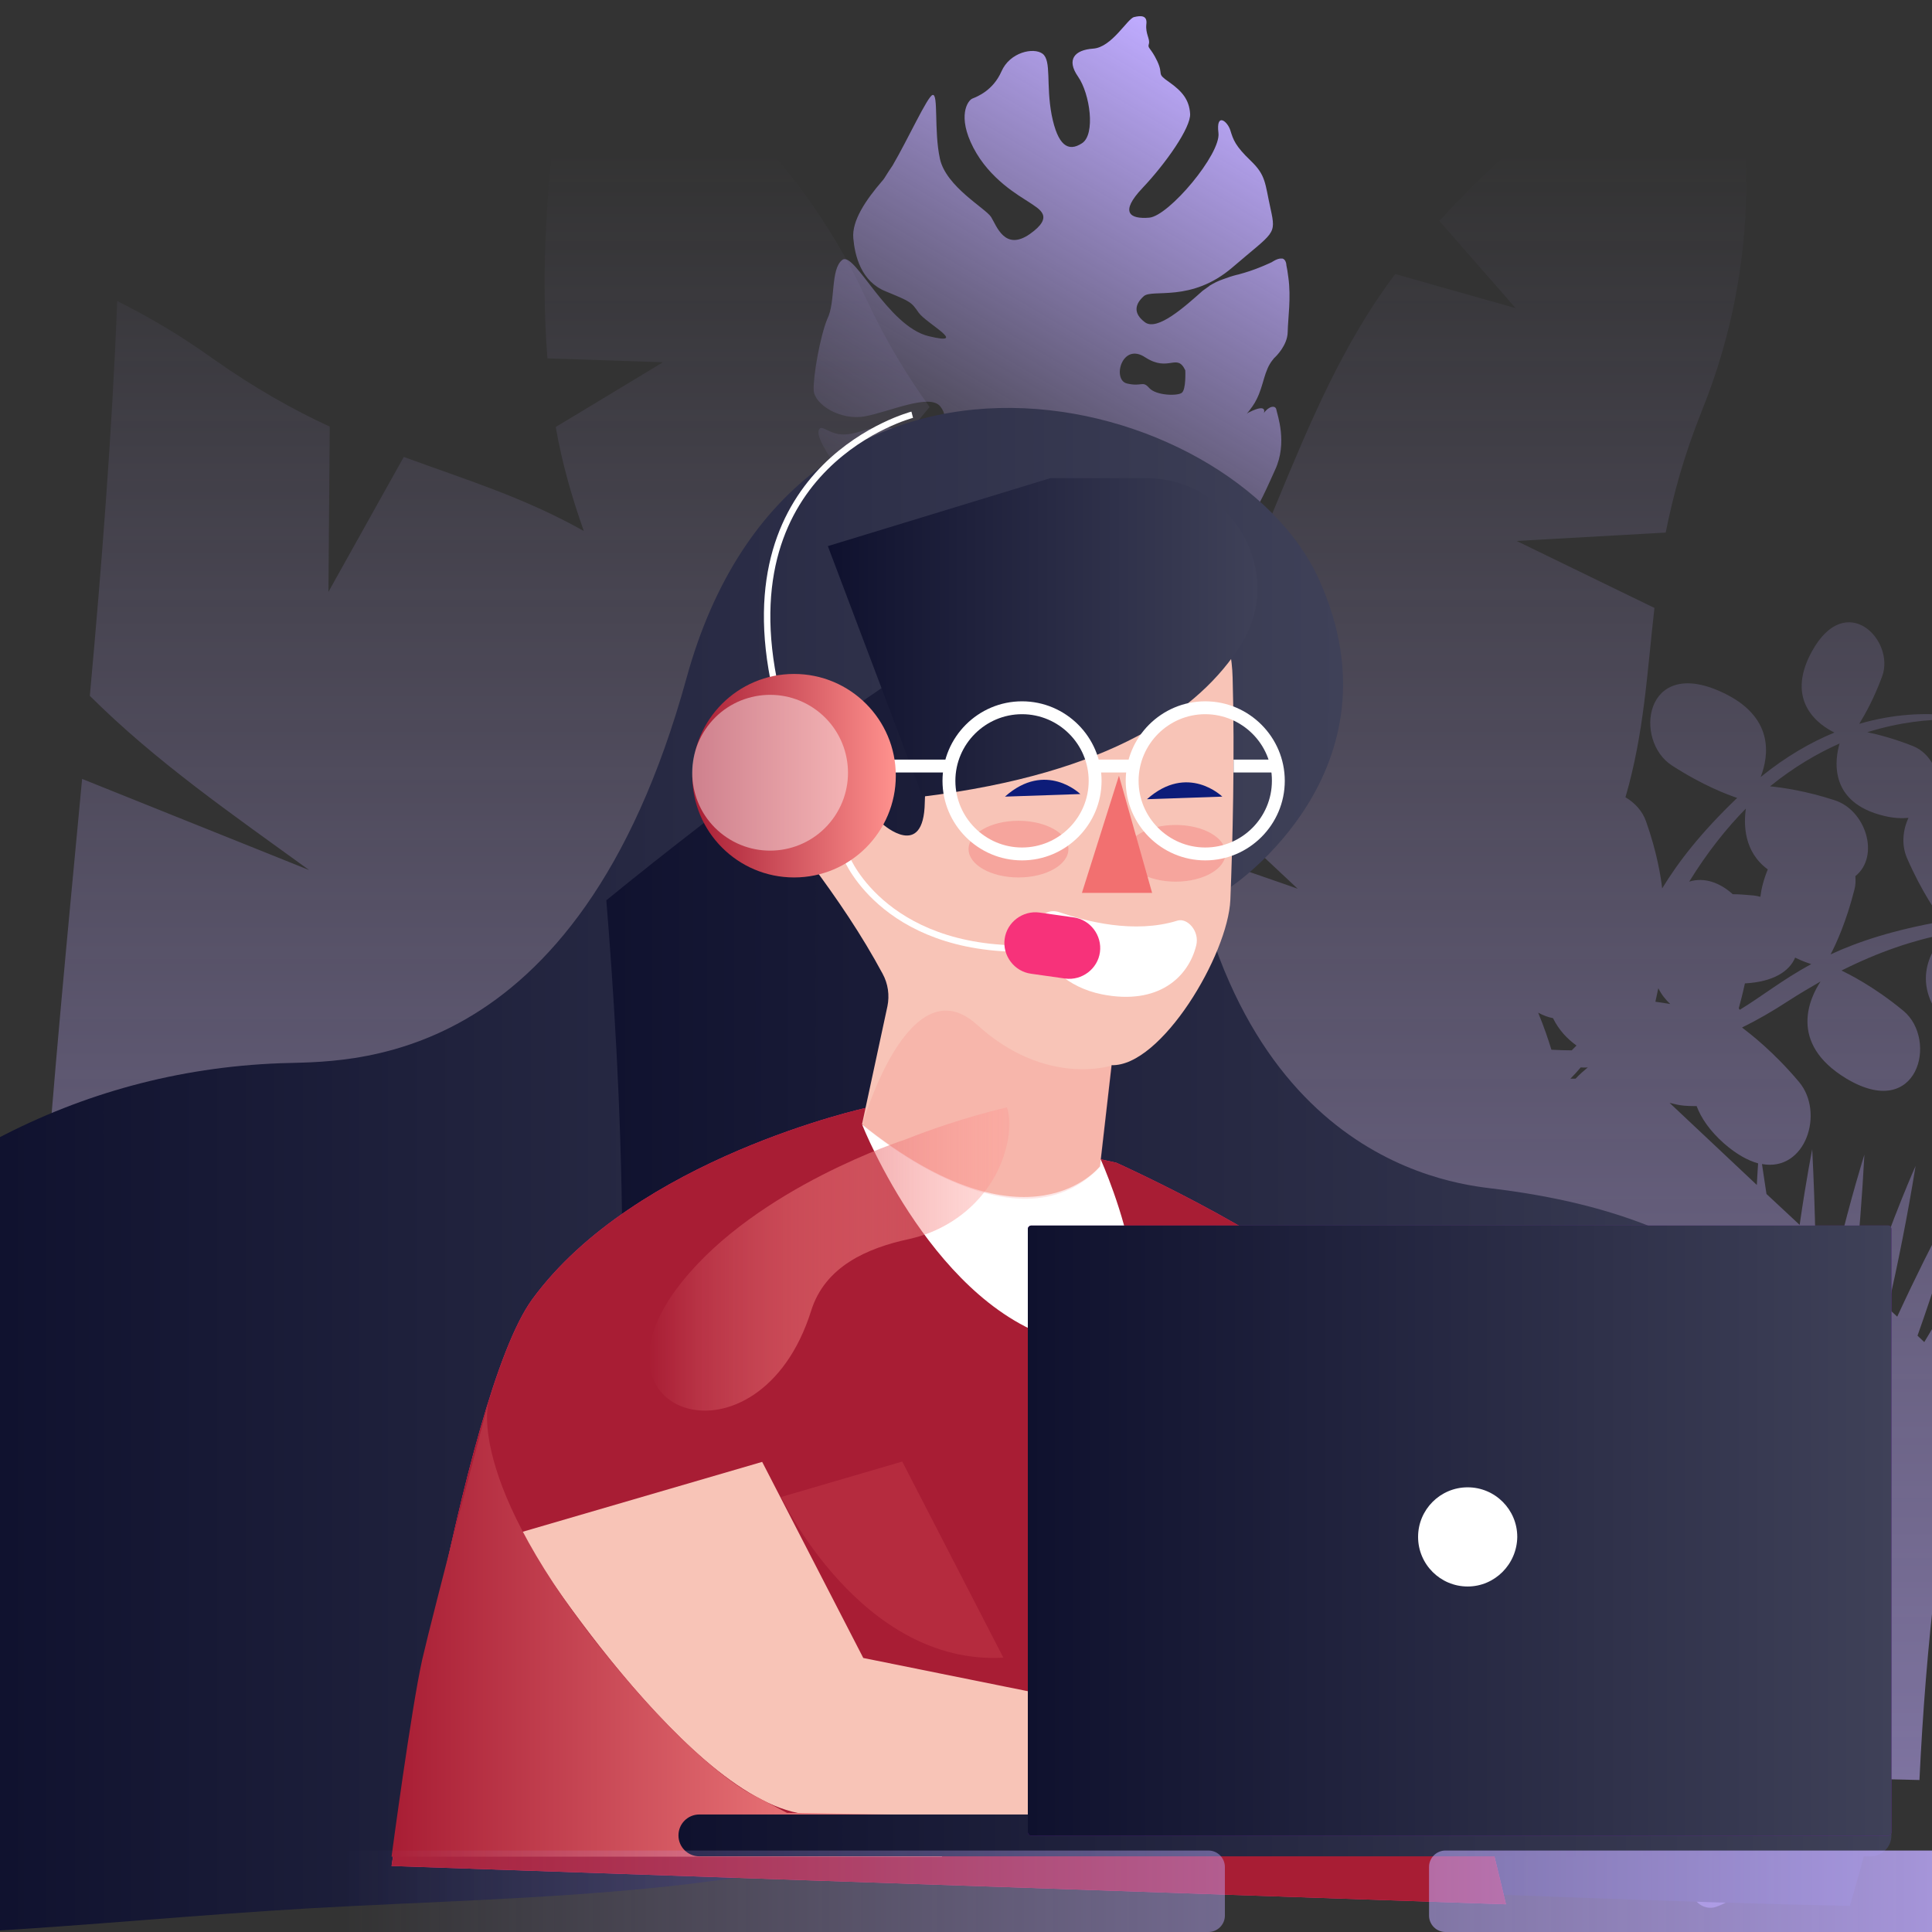 <?xml version="1.0" encoding="utf-8"?>
<!-- Generator: Adobe Illustrator 25.2.0, SVG Export Plug-In . SVG Version: 6.00 Build 0)  -->
<svg version="1.1" id="Layer_1" xmlns="http://www.w3.org/2000/svg" xmlns:xlink="http://www.w3.org/1999/xlink" x="0px" y="0px"
	 viewBox="0 0 600 600" style="enable-background:new 0 0 600 600;" xml:space="preserve">
<rect x="0" y="0" width="600" height="600" fill="#333333" stroke="none"/>
<style type="text/css">
	.st0{clip-path:url(#SVGID_2_);}
	.st1{clip-path:url(#SVGID_4_);}
	.st2{fill:url(#XMLID_4_);}
	.st3{fill:url(#XMLID_5_);}
	.st4{fill:url(#XMLID_6_);}
	.st5{fill:url(#XMLID_7_);}
	.st6{fill:url(#XMLID_8_);}
	.st7{fill:#F7327A;}
	.st8{fill:#A81D34;}
	.st9{fill:#FFFFFF;}
	.st10{fill:#F8C4B7;}
	.st11{fill:#FFAF9F;}
	.st12{opacity:0.37;fill:#F27070;enable-background:new    ;}
	.st13{fill:url(#XMLID_17_);}
	.st14{fill:#F27070;}
	.st15{fill:#0D1C79;}
	.st16{fill:#9ECAEF;}
	.st17{fill:none;stroke:#FFFFFF;stroke-width:2;stroke-miterlimit:10;}
	.st18{fill:url(#XMLID_20_);}
	.st19{opacity:0.44;fill:#FFFFFF;enable-background:new    ;}
	.st20{fill:url(#XMLID_21_);}
	.st21{fill:url(#XMLID_22_);}
	.st22{fill:#691F99;}
	.st23{fill:url(#XMLID_23_);}
	.st24{fill:url(#XMLID_24_);}
	.st25{opacity:0.17;fill:#F27070;enable-background:new    ;}
	.st26{fill:url(#XMLID_26_);}
</style>
<g>
	<defs>
		<rect id="SVGID_1_" width="600" height="600"/>
	</defs>
	<clipPath id="SVGID_2_">
		<use xlink:href="#SVGID_1_"  style="overflow:visible;"/>
	</clipPath>
	<g class="st0">
		<g>
			<defs>
				<rect id="SVGID_3_" width="1600" height="600"/>
			</defs>
			<clipPath id="SVGID_4_">
				<use xlink:href="#SVGID_3_"  style="overflow:visible;"/>
			</clipPath>
			<g class="st1">
				
					<linearGradient id="XMLID_4_" gradientUnits="userSpaceOnUse" x1="343.5" y1="16970.932" x2="343.5" y2="15833.087" gradientTransform="matrix(1 0 0 1 0 -15976)">
					<stop  offset="0" style="stop-color:#BFABFF"/>
					<stop  offset="0.833" style="stop-color:#BFABFF;stop-opacity:0"/>
				</linearGradient>
				<path id="XMLID_169_" class="st2" d="M601.2,490.6c2.8-22.4,3.7-45.1,5.3-67.6c-0.3,0.4-0.7,0.9-1,1.3l-1.6-1.5
					c1-2.1,2.1-4.3,3.1-6.5c0.5-5.8,1-11.6,1.6-17.4c-3.4,5.3-7.1,11.3-11,17.9l-2.1-2c5.2-14.6,10.2-30.5,14.9-47.6
					c0,0-9.5,16.3-21.2,41.7l-2.9-2.7c3.1-13.8,6.1-28.5,8.6-44.1c0,0-6.7,14.9-14.7,38.4l-4.2-4c1.3-12,2.3-24.6,3-37.9
					c0,0-4,12.5-8.8,32.4l-6.4-6c-0.2-9.1-0.5-18.4-1-28.1c0,0.1-1.8,8.9-3.9,23.5l-10.3-9.6c-0.5-3.1-0.9-6.1-1.4-9.3
					c13.6,2.5,19.5-16,11.5-25.5c-7.9-9.4-15.1-14.9-17.7-16.9c4.7-2.3,9.4-5,14.3-8.2c3.4-2.2,6.8-4.2,10.1-6.1
					c-3.3,5-10.2,19.1,7.9,30.1c22.4,13.5,28.7-12,17.8-21c-9.2-7.6-17-11.4-19.2-12.5c11.6-5.8,22.3-9.4,32.2-11.3
					c-4.6,5-11.9,16.6,2.4,30c19,17.9,30.6-5.6,21.8-16.8c-5.8-7.3-11.1-12.2-14.2-14.7c9.4-0.9,17.8-0.4,25.3,0.9
					c-3.6,2.9-13.4,13-0.9,26.4c15,16.1,26-3,19.2-12.9c-3.5-5.1-6.9-9-9.4-11.5c20.4,6,31.6,17.4,31.6,17.4s-10.1-14-32.1-21
					c3.1-1.4,8.2-4,14.1-8.3c9.7-7,5.8-28.7-13.7-18.6c-15.9,8.2-10.7,20.5-8.3,24.9c-7.7-1.6-16.6-2.3-26.7-1.4
					c5.8-4,14.2-13.2,4.5-28.9c-5.2-8.5-11-10.8-15.8-9.8c0.8-5.4-2.3-11.9-7.8-14.1c-5.8-2.3-10.8-3.6-14.2-4.3
					c20.3-6.4,35.9-3.1,35.9-3.1s-16.2-6-38.4,0.5c1.8-2.9,4.6-7.9,7.1-14.7c4.2-11.2-11.2-27.1-21.8-7.8c-8.6,15.7,2.5,23,7,25.2
					c-7.3,3-15,7.4-22.9,13.8c2.5-6.5,4.5-18.9-12.4-26.5c-23.8-10.8-27.1,15.2-15.2,22.9c9.7,6.3,17.6,9.2,20.3,10.1
					c-11.3,10.8-18.3,19.9-23.3,28.1c-0.4-3.6-1.6-11.2-5-20.8c-1.1-3.2-3.5-5.8-6.4-7.5c5.8-19.9,6.7-38.6,9-58.8L471,168l46.3-2.6
					c2.3-11.6,5.7-24,11.1-37.5c20.1-49.6,14-93.4,8.9-114.6l0,0v-0.1c-0.5-1.9-0.9-3.7-1.4-5.2V7.9l0,0c-1.5-5.2-2.6-8-2.6-8
					s-49,27.7-86.3,68.7l23.7,27.1l-37.4-10.6c-32.2,42.7-41.2,98.1-75.3,148.7l45,42.2c0,0-22-7.8-40.8-13.8
					c-0.6-3.5-1.3-7.1-1.9-11c-8.3-56-32.4-77.5-56.8-106.2L259,162l29.7-35.6c-6.9-9.6-13.6-20.5-19.8-33.8
					c-22.4-48.5-58.6-74.1-77.6-84.8l0,0l-0.1-0.1c-1.7-1-3.3-1.8-4.7-2.6l0,0l0,0c-4.8-2.5-7.6-3.6-7.6-3.6S165.7,56,170,111.3
					l35.9,1.2l-33.3,20.1c1.9,11.1,5,21.8,8.7,32.3c-18.7-10.5-36.6-15.9-55.9-23L102,183.8l0.4-51.3C91,127.2,79,120.5,66,111.3
					c-10-7.2-20-13-29.6-17.8c-1.6,41-4.8,81.8-8.5,122.6C48.5,236.6,72,252.8,96,270.2l-70.5-28.3c-4.4,46.9-9,93.8-12.3,140.8
					C9.6,434.8,9.9,487,7.1,539.1l544.6,12.7c-1.8,16.9-12.2,27.1-27.7,31.3c-0.9,0.3-1.4,1.3-0.8,2.1l3.2,4.7
					c1.4,2.1,4.1,3.1,6.5,2.3c8.1-2.7,24.3-15.6,25.1-40.3l38.1,0.9C597.1,532,598.7,511.3,601.2,490.6z M194.5,309.3l-12.7-5
					l22.7-19.9C204.5,284.4,199.8,295.8,194.5,309.3z M477.7,314.5c1.5,0.8,3,1.4,4.6,1.7c1.8,3.7,4.5,6.5,7.3,8.5
					c-0.5,0.5-1,1-1.5,1.5c-2.1,0-4.2-0.1-6.3-0.2C480.8,322.7,479.5,318.9,477.7,314.5z M489.3,335h-1.6c1.1-1.1,2.2-2.3,3.2-3.5
					c0.7,0,1.4,0.1,2.2,0C491.9,332.5,490.6,333.6,489.3,335z M540.3,313.6c-0.1-0.1-0.1-0.2-0.2-0.3c0,0-0.1-0.1-0.1-0.2
					c0.5-1.8,1.2-4.5,1.9-7.7c9-0.5,13.8-3.8,15.6-8c2.4,1.2,4.4,1.8,5,2C553.5,304.3,547.2,309.4,540.3,313.6z M571.3,230.9
					c-1.3,4.4-3.9,18.3,13.9,22.5c2.9,0.7,5.4,0.8,7.5,0.6c-1.8,3.8-2.2,8.4-0.5,12.4c4.6,10.6,9.5,17.5,11.2,19.7
					c-15.3,2.7-26.3,6.3-34.9,10.3c1.7-3.2,4.9-10.2,7.4-20.1c0.4-1.4,0.4-2.8,0.3-4.2c7.7-6.2,3.3-20.5-6.5-23.6
					c-8.9-2.9-16.1-3.9-20-4.3C557,238.3,564.3,234,571.3,230.9z M542.2,251.1c-0.7,4.8-0.7,13.4,6.8,18.9c-1.3,3.2-2,6-2.3,8.5
					c-0.7-0.2-1.4-0.3-2.1-0.4c-2.3-0.2-4.5-0.4-6.5-0.4c-3.8-3.5-8.8-5.4-13.5-3.9C530.2,264.7,536.2,257.2,542.2,251.1z
					 M515,306.9c1,2,2.3,3.6,3.7,4.9c-1.7-0.3-3.2-0.5-4.6-0.7C514.4,309.7,514.7,308.4,515,306.9z M545.6,368l-27.1-25.5
					c1,0.2,1.9,0.5,3.1,0.7c1.9,0.3,3.7,0.3,5.3,0.3c1.4,3.7,4,7.6,8.5,11.6c3.9,3.4,7.4,5.3,10.6,6.2
					C545.9,363.1,545.7,365.3,545.6,368z"/>
				
					<linearGradient id="XMLID_5_" gradientUnits="userSpaceOnUse" x1="1814.713" y1="17017.231" x2="1814.713" y2="15879.387" gradientTransform="matrix(-1 0 0 1 3118.562 -15976)">
					<stop  offset="0" style="stop-color:#BFABFF;stop-opacity:0.5"/>
					<stop  offset="0.833" style="stop-color:#BFABFF;stop-opacity:0"/>
				</linearGradient>
				<path id="XMLID_1_" class="st3" d="M1051.2,599.2l38.1-0.9c0.8,24.7,17,37.5,25.1,40.3c2.4,0.8,5.1-0.1,6.5-2.3l3.2-4.7
					c0.5-0.8,0.1-1.9-0.8-2.1c-15.5-4.2-25.9-14.5-27.7-31.3l544.6-12.7c-2.7-52.1-2.5-104.3-6.1-156.4c-3.3-47-7.9-93.9-12.3-140.8
					l-70.5,28.3c24.1-17.4,47.6-33.6,68.1-54.1c-3.7-40.8-6.8-81.7-8.5-122.6c-9.6,4.8-19.6,10.6-29.8,17.9
					c-13,9.3-25,15.9-36.4,21.2l0.4,51.3l-23.4-41.9c-19.2,7.1-37.2,12.5-55.9,23c3.7-10.6,6.8-21.3,8.7-32.3l-33.3-20.1l35.9-1.2
					c4.4-55.3-8.9-109.8-8.9-109.8s-2.8,1.1-7.6,3.6l0,0l0,0c-1.4,0.7-3,1.6-4.7,2.6l-0.1,0.1l0,0c-19,10.7-55.1,36.3-77.6,84.8
					c-6.1,13.2-12.8,24.1-19.8,33.8l29.7,35.6l-44.4-17c-24.4,28.7-48.5,50.2-56.8,106.2c-0.6,3.9-1.2,7.5-1.9,11
					c-18.8,5.9-40.8,13.8-40.8,13.8l45.1-42.2c-34.1-50.5-43.1-106-75.3-148.7l-37.4,10.6l23.7-27.1c-37.4-41-86.2-68.6-86.2-68.6
					s-1.1,2.8-2.6,8l0,0v0.1c-0.4,1.5-0.9,3.3-1.4,5.2v0.1l0,0c-5.2,21.1-11.2,65,8.9,114.6c5.5,13.5,8.9,25.9,11.1,37.5l46.3,2.6
					l-42.8,20.8c2.3,20.2,3.2,38.9,9,58.8c-2.9,1.7-5.3,4.3-6.4,7.5c-3.4,9.6-4.6,17.2-5,20.8c-4.9-8.1-12-17.3-23.3-28.1
					c2.6-0.9,10.6-3.8,20.3-10.1c11.9-7.7,8.6-33.7-15.2-22.9c-16.9,7.7-14.9,20-12.4,26.5c-7.9-6.4-15.6-10.8-22.9-13.8
					c4.5-2.2,15.6-9.6,7-25.2c-10.6-19.2-26-3.4-21.8,7.8c2.5,6.8,5.3,11.8,7.1,14.7c-22.2-6.5-38.4-0.5-38.4-0.5s15.6-3.3,35.9,3.1
					c-3.4,0.7-8.4,2-14.2,4.3c-5.5,2.2-8.6,8.7-7.8,14.1c-4.8-1-10.5,1.3-15.8,9.8c-9.7,15.8-1.2,24.9,4.5,28.9
					c-10.1-0.9-19-0.2-26.7,1.4c2.5-4.3,7.6-16.7-8.3-24.9c-19.5-10.1-23.4,11.6-13.7,18.6c5.9,4.2,11,6.8,14.1,8.3
					c-22,6.9-32.1,21-32.1,21s11.2-11.4,31.6-17.4c-2.5,2.5-5.9,6.3-9.4,11.5c-6.8,9.9,4.3,29,19.2,12.9
					c12.5-13.4,2.6-23.5-0.9-26.4c7.5-1.4,16-1.9,25.3-0.9c-3,2.5-8.4,7.4-14.2,14.7c-8.8,11.2,2.8,34.7,21.8,16.8
					c14.3-13.4,6.9-25,2.4-30c9.9,2,20.7,5.6,32.2,11.3c-2.2,1-10,4.8-19.2,12.5c-11,9-4.6,34.5,17.8,21
					c18.1-10.9,11.2-25.1,7.9-30.1c3.3,1.9,6.7,3.9,10.1,6.1c4.9,3.1,9.6,5.9,14.3,8.2c-2.7,1.9-9.8,7.4-17.7,16.9
					c-8,9.5-2,27.9,11.5,25.5c-0.5,3.1-1,6.2-1.4,9.3l-10.3,9.6c-2.1-14.6-3.9-23.4-3.9-23.5c-0.6,9.7-0.9,19-1,28.1l-6.4,6
					c-4.8-20-8.8-32.4-8.8-32.4c0.6,13.3,1.7,25.9,3,37.9l-4.2,4c-8-23.4-14.7-38.4-14.7-38.4c2.5,15.7,5.4,30.4,8.6,44.1l-2.9,2.7
					c-11.6-25.4-21.2-41.7-21.2-41.7c4.6,17.1,9.7,33,14.9,47.6l-2.1,2c-3.9-6.6-7.6-12.6-11-17.9c0.6,5.8,1.1,11.6,1.6,17.4
					c1,2.2,2.1,4.4,3.1,6.5l-1.6,1.5c-0.3-0.4-0.7-0.9-1-1.3c1.6,22.6,2.5,45.2,5.3,67.6C1048.6,557.6,1050.2,578.3,1051.2,599.2z
					 M1442.8,330.7l22.7,19.9l-12.7,5C1447.5,342.1,1442.8,330.7,1442.8,330.7z M1165.5,372.3c-2.1,0.1-4.2,0.2-6.3,0.2
					c-0.5-0.5-1-1-1.5-1.5c2.9-2,5.5-4.8,7.3-8.5c1.5-0.4,3-0.9,4.6-1.7C1167.8,365.2,1166.5,369,1165.5,372.3z M1154.2,377.8
					c0.7,0,1.5,0,2.2,0c1.1,1.2,2.1,2.4,3.2,3.5h-1.6C1156.7,379.9,1155.4,378.8,1154.2,377.8z M1084.9,345.7c0.6-0.2,2.6-0.8,5-2
					c1.8,4.2,6.5,7.5,15.6,8c0.7,3.2,1.3,5.9,1.9,7.7c0,0.1-0.1,0.1-0.1,0.2c-0.1,0.1-0.1,0.2-0.2,0.3
					C1100.1,355.7,1093.8,350.6,1084.9,345.7z M1097.6,290.5c-3.9,0.4-11.1,1.4-20,4.3c-9.7,3.1-14.2,17.3-6.5,23.6
					c-0.1,1.4,0,2.8,0.3,4.2c2.5,9.9,5.8,16.9,7.4,20.1c-8.6-4-19.6-7.7-34.9-10.3c1.7-2.2,6.6-9.1,11.2-19.7
					c1.7-4,1.3-8.6-0.5-12.4c2.1,0.2,4.6,0.1,7.5-0.6c17.9-4.2,15.3-18,13.9-22.5C1083,280.3,1090.3,284.6,1097.6,290.5z
					 M1122.6,320c-4.7-1.4-9.7,0.4-13.5,3.9c-2,0.1-4.2,0.2-6.5,0.4c-0.7,0.1-1.4,0.2-2.1,0.4c-0.3-2.5-1-5.3-2.3-8.5
					c7.5-5.5,7.5-14.1,6.8-18.9C1111.1,303.5,1117.1,311,1122.6,320z M1133.2,357.4c-1.4,0.2-2.9,0.4-4.6,0.7
					c1.4-1.3,2.7-2.9,3.7-4.9C1132.6,354.7,1132.9,356,1133.2,357.4z M1101.3,407.6c3.2-0.8,6.7-2.7,10.6-6.2
					c4.6-4,7.2-7.9,8.5-11.6c1.6,0,3.4-0.1,5.3-0.3c1.2-0.2,2-0.5,3.1-0.7l-27.1,25.5C1101.6,411.6,1101.4,409.4,1101.3,407.6z"/>
				
					<linearGradient id="XMLID_6_" gradientUnits="userSpaceOnUse" x1="126.688" y1="714" x2="126.688" y2="500.864" gradientTransform="matrix(0.861 0.508 0.508 -0.861 -89.555 571.584)">
					<stop  offset="0" style="stop-color:#BFABFF"/>
					<stop  offset="0.833" style="stop-color:#BFABFF;stop-opacity:0"/>
				</linearGradient>
				<path id="XMLID_87_" class="st4" d="M252.7,121.2c0.2,4.4,8.3,9.5,15.9,8.1c7.6-1.4,20.1-7.2,23.4-3.1s0.3,8.8-5,8.9
					c-5.4,0.1-9.6-2.9-13.8-2.5c-4.3,0.4-7.8,2.6-12,2.3s-6.4-3.6-7-1c-0.5,2.6,4.7,10.2,8.6,15.1c3.9,4.9,1.4,5.8,5,6.6
					c3.6,0.9,5.9-0.5,9.5-1.8c3.5-1.4,7.5-1.4,12.9,3c5.5,4.3,14.8-6,16.5-8c1.4-1.7,2.9,0.4,4.7,0.8c-16.9,26.4-40.2,34.6-50.6,37
					c-2.5,0.6-4.4,3-4.1,5.6c0.3,3,3.1,5,6,4.5c9.5-1.8,31.6-10.1,53.6-46.6c0.6,0.5,1,1.1,1.2,1.9c0.8,3.6,2.9,8.5,8.5,11.3
					c0.7,0.4,1.3,1,1.6,1.7c1.5,3.8,6.6,15.2,14.9,14.1c4.7-0.6,9.3-2.3,12.8-3.8c2.2-1,2.6-3.7,1.2-5.3c3.4,1.4,7.4,2.5,12.2,3.1
					c15.6,1.9,23.4-18.8,27.3-27.2s0.7-17,0.4-18.6c-0.2-1.6-2.4-1.2-3.9,1c0,0,1.3-3.2-4.5-0.3c-0.3,0.1-0.5,0.3-0.8,0.5
					c1.3-1.6,2.4-3.1,3-4.4c2.3-4.4,2.3-9,5.1-12.4c0.1-0.1,0.2-0.2,0.3-0.4c0.8-0.7,4.2-4.1,4.3-8.1c0.1-4.6,1.1-10.7,0.2-17.1
					c-0.2-1.6-0.4-2.8-0.6-3.7l0,0c0,0,0-1.3-0.8-1.9c-0.1-0.1-0.2-0.1-0.4-0.2l0,0h-0.1c-0.1,0-0.2,0-0.3,0
					c-1.2-0.1-2.9,1.1-2.9,1.1s-4.1,2-8.5,3.3c-0.7,0.2-1.4,0.4-2.1,0.6h-0.1c-1.6,0.4-3.1,0.9-4.4,1.4c-1.5,0.5-2.9,1.2-4.2,2
					c-0.1,0-0.1,0.1-0.1,0.1l0,0c-0.7,0.5-1.4,1-2.1,1.5c-5.6,5-14.1,12.6-17.9,9.8c-3.8-2.8-3.1-5.7-0.4-8.1
					c2.6-2.4,14.7,2.1,27.6-9s13.6-9.9,11.8-18.1c-1.8-8.1-1.4-10.4-6.2-15c-4.8-4.6-5.4-6.5-6.3-9.4s-4.5-5.7-3.7,0.8
					S363,67.1,356.9,67.6c-6,0.5-9.3-1.6-2.1-9.2c7.2-7.6,15.1-18.8,14.8-23.1c-0.3-4.3-2.4-6.9-6.5-9.8c-4.2-2.9-1.6-2-3.7-6.5
					c-2.1-4.4-3.1-3.9-2.6-5.4c0.4-1.5-1.1-3.1-0.8-6c0.4-2.9-1.7-2.8-3.8-2.3c-2.1,0.5-6.9,9.4-12.7,9.8c-5.8,0.4-8.4,3.4-4.7,8.7
					c3.7,5.3,5.5,18,1.2,20.7c-4.3,2.8-7.5,0.7-9.4-8.8c-1.8-9.5,0-16.8-2.8-19c-2.8-2.1-10.2-0.5-12.8,5.5c-2.6,5.9-7.5,7.8-9,8.4
					s-4.8,5.5,0.3,15.3c5.1,9.8,14.1,14.8,17.3,16.9c3.2,2.2,8,4.4,0.2,9.9c-7.8,5.4-10.3-2.6-12-5.3c-1.7-2.7-14-9.4-15.9-18.1
					s-0.4-20.4-2.3-19.8C288,30,282,43.2,277.2,51.4c-0.7,1-1.6,2.4-2.6,4c-0.3,0.4-0.5,0.7-0.8,1C269,62,264.5,68.5,265,74
					s2.4,13.4,10.1,16.5c7.8,3.2,7.9,3.3,10.2,6.6c2.3,3.3,15.9,10.4,3.1,7.3s-23-26.5-26.8-23.7c-3.8,2.9-2,13.1-4.7,18.4
					C254.7,104.5,252.5,116.8,252.7,121.2z M368.1,115c0,0,0.3,6-1.1,7c-1.3,1-7.9,0.9-10.1-1.5c-2.1-2.4-2.2-0.3-6.9-1.4
					c-4.7-1.1-1.6-13,5.7-8.1C363,115.7,365.5,109.5,368.1,115z"/>
				<g id="XMLID_89_">
					
						<linearGradient id="XMLID_7_" gradientUnits="userSpaceOnUse" x1="-7.8" y1="236.659" x2="417.104" y2="236.659" gradientTransform="matrix(1 0 0 -1 0 600)">
						<stop  offset="0" style="stop-color:#0F112E"/>
						<stop  offset="1" style="stop-color:#3F4158"/>
					</linearGradient>
					<path id="XMLID_114_" class="st5" d="M409.7,180.1c-26.7-59.4-162.5-93.2-196.5,30.5C179.2,334.2,106.7,329.4,87,330.2
						c-32,1.2-61.3,9.5-87.5,23.2C-3,435.6-6.5,517.8-7.8,600c34.9-2,69.8-5.4,104.7-7.4c35.6-2,71.4-2.8,107-6.4
						c17.2-1.7,34.1-4.7,51.4-5.5c16.3-0.8,32.5-1,48.2-5.8c3.8-1.2,6.9-0.3,9.1,1.7c13.8-23.3,21.4-47.1,20.5-67.6
						c-3.3-76.2,49.2-233.6,49.2-233.6S436.4,239.5,409.7,180.1z"/>
					
						<linearGradient id="XMLID_8_" gradientUnits="userSpaceOnUse" x1="181.435" y1="217.3" x2="587.323" y2="217.3" gradientTransform="matrix(1 0 0 -1 0 600)">
						<stop  offset="0" style="stop-color:#0F112E"/>
						<stop  offset="1" style="stop-color:#3F4158"/>
					</linearGradient>
					<path id="XMLID_49_" class="st6" d="M290.6,584.1c36.7,1.8,73.6,1,110.3,2.1c57.9,1.7,115.7,4.5,173.6,5.7
						c8.5-28.5,13.7-56.1,12.7-79.3c-4-95.5-44.7-134.1-124.6-143.6c-19.5-2.3-90.9-15.7-97.8-143.7c-1.1-20.6-5.7-37.7-12.6-51.8
						c-14.9,1.6-30.4,11.4-42.2,18.2c-18.4,10.6-36.6,21.2-53.3,34.4c-20.4,16.1-41.3,31.6-61.5,47.9c-2.3,1.9-4.6,3.7-6.9,5.6
						c4.1,49.9,10.4,156.4-4.1,211.7c-6.3,23.9-1.6,55.3,11.7,86.4C227.5,579.1,259,582.5,290.6,584.1z"/>
					<path id="XMLID_42_" class="st7" d="M269.2,344c0,0-71.8,15.6-103.9,59.5c-22.2,30.4-43.7,176-43.7,176l346.1,11.9
						c0,0-40.1-167.9-50.6-185.6s-70.4-44.7-70.4-44.7L269.2,344z"/>
					<path id="XMLID_84_" class="st8" d="M269.2,344c0,0-71.8,15.6-103.9,59.5c-22.2,30.4-43.7,176-43.7,176l346.1,11.9
						c0,0-40.1-167.9-50.6-185.6s-70.4-44.7-70.4-44.7L269.2,344z"/>
					<path id="XMLID_86_" class="st9" d="M267.8,349.4c0,0,22.8,57.7,63.2,67.3s10.9-56.5,10.9-56.5L267.8,349.4z"/>
					<path id="XMLID_38_" class="st10" d="M364.4,162.2c0,0,17.8,24.5,18.4,48.2c0.7,23.8,0,51.9-0.7,69s-21.5,51.9-36.9,51.4
						l-3.6,31.4c0,0-22,28.5-73.9-13l7.9-36.7c0.7-3.4,0.2-7-1.5-10.1l0,0c-6.5-12.1-14.2-23.4-22.4-34.4c-3.7-5-6.6-12.2-3-20.9
						c7-17.1,23.3-15.5,25.5,8.9c0,0,12.7,11.3,13-6.8s12.9-22.9,5-40.4c-7.9-17.4-3.2-33.6,15.9-33.7
						C327.3,175.2,350.3,172.4,364.4,162.2z"/>
					<path id="XMLID_28_" class="st11" d="M269,251.7c1.4,0.8,3.1-0.4,2.7-1.9c-0.6-2.4-2.1-4.6-5.2-4.9c-6.9-0.6-10.8,9.2-9.2,14.2
						c1.7,5,6.7,8,10,4.4s-4.5-5-4.2-8.5C263.6,250.6,266.6,250.4,269,251.7z"/>
					<ellipse id="XMLID_9_" class="st12" cx="316.3" cy="263.7" rx="15.5" ry="8.8"/>
					<ellipse id="XMLID_98_" class="st12" cx="365.1" cy="265" rx="15.5" ry="8.8"/>
					
						<linearGradient id="XMLID_17_" gradientUnits="userSpaceOnUse" x1="257.1" y1="402.05" x2="390.497" y2="402.05" gradientTransform="matrix(1 0 0 -1 0 600)">
						<stop  offset="0" style="stop-color:#0F112E"/>
						<stop  offset="1" style="stop-color:#3F4158"/>
					</linearGradient>
					<path id="XMLID_18_" class="st13" d="M385.4,200.2c-12.6,20.1-40.3,40-98.9,47.2l-29.4-77.8l69.1-21.1h29.9
						C382.6,148.6,399.5,177.8,385.4,200.2z"/>
					<g id="XMLID_12_">
						<path id="XMLID_13_" class="st9" d="M317.4,267.2c-13.6,0-24.7-11.1-24.7-24.7c0-13.6,11.1-24.7,24.7-24.7
							s24.7,11.1,24.7,24.7S331,267.2,317.4,267.2z M317.4,221.8c-11.4,0-20.7,9.3-20.7,20.7s9.3,20.7,20.7,20.7
							c11.4,0,20.7-9.3,20.7-20.7C338.1,231.1,328.8,221.8,317.4,221.8z"/>
					</g>
					<g id="XMLID_11_">
						<path id="XMLID_159_" class="st9" d="M374.3,267.2c-13.6,0-24.7-11.1-24.7-24.7c0-13.6,11.1-24.7,24.7-24.7
							s24.7,11.1,24.7,24.7S387.9,267.2,374.3,267.2z M374.3,221.8c-11.4,0-20.7,9.3-20.7,20.7s9.3,20.7,20.7,20.7
							c11.4,0,20.7-9.3,20.7-20.7C395.1,231.1,385.7,221.8,374.3,221.8z"/>
					</g>
					<g id="XMLID_75_">
						<rect id="XMLID_14_" x="271.4" y="235.9" class="st9" width="23.8" height="4"/>
					</g>
					<g id="XMLID_77_">
						<rect id="XMLID_157_" x="339.6" y="235.9" class="st9" width="11.9" height="4"/>
					</g>
					<g id="XMLID_10_">
						<rect id="XMLID_156_" x="383.1" y="235.9" class="st9" width="13.5" height="4"/>
					</g>
					<path id="XMLID_19_" class="st9" d="M329,283.3c8.2,2.8,23.2,6.8,36.7,2.6c3-0.9,6.9,3.2,5.8,7.7c-2.4,9.8-11.7,18.7-29.3,15.2
						c-11.2-2.3-16.9-9.2-19.3-14.3C320.1,288.9,323,281.3,329,283.3z"/>
					<polygon id="XMLID_27_" class="st14" points="347.5,240.9 357.8,277.3 336,277.3 					"/>
					<path id="XMLID_29_" class="st15" d="M379.6,247.4c0,0-10.7-10.5-23.4,0.8"/>
					<path id="XMLID_85_" class="st15" d="M335.5,246.6c0,0-10.7-10.5-23.4,0.8"/>
					<g id="XMLID_120_">
						<g id="XMLID_184_">
							<path id="XMLID_235_" class="st10" d="M161.3,476c0,0,54.2,87.6,91.9,87.6s127.9,0,127.9,0l9.3-24l-122.3-24.7L236.7,454
								L161.3,476z"/>
						</g>
						<g id="XMLID_79_">
							<path id="XMLID_234_" class="st16" d="M428.7,534.8h42.8c13.2,0,24.1,10.8,24.1,24.1l0,0c0,2.2-1.8,4-4,4h-78.2
								c-2.2,0-4-1.8-4-4v-4.8C409.3,543.5,418,534.8,428.7,534.8z"/>
						</g>
						<g id="XMLID_196_">
							<path id="XMLID_233_" class="st16" d="M409.3,538.9c0,0,26.5-10.3,52.3-4.2c7.5,1.8,13.1,4.5,17.3,7.3
								c7.8,5.3,4.9,17.4-4.4,19c-5.6,1-11.9,1.8-17.5,1.8c-14.9,0-61.3,0-61.3,0L409.3,538.9z"/>
						</g>
						<g id="XMLID_74_">
							<path id="XMLID_78_" class="st16" d="M409.3,538.9c0,0,8-15,33.1-13.7s28.4,8.3,26.8,11C467.5,539,409.3,538.9,409.3,538.9z"
								/>
						</g>
					</g>
					<g id="XMLID_15_">
						<path id="XMLID_148_" class="st17" d="M283.3,128.8c0,0-58,15.1-42.4,85.3"/>
						<path id="XMLID_158_" class="st17" d="M263,266.6c0,0,12.5,30.8,60.8,27.8"/>
						<path id="XMLID_154_" class="st7" d="M330.8,303.9l-10.6-1.5c-5.2-0.7-8.9-5.6-8.2-10.8l0,0c0.7-5.2,5.6-8.9,10.8-8.2
							l10.6,1.5c5.2,0.7,8.9,5.6,8.2,10.8l0,0C340.9,300.9,336,304.6,330.8,303.9z"/>
						
							<linearGradient id="XMLID_20_" gradientUnits="userSpaceOnUse" x1="215" y1="359.1" x2="278.2" y2="359.1" gradientTransform="matrix(1 0 0 -1 0 600)">
							<stop  offset="0" style="stop-color:#A81D34"/>
							<stop  offset="1" style="stop-color:#FF928E"/>
						</linearGradient>
						<circle id="XMLID_141_" class="st18" cx="246.6" cy="240.9" r="31.6"/>
						
							<ellipse id="XMLID_155_" transform="matrix(0.598 -0.801 0.801 0.598 -96.1 288.2)" class="st19" cx="239.3" cy="239.9" rx="24.2" ry="24.2"/>
					</g>
					
						<linearGradient id="XMLID_21_" gradientUnits="userSpaceOnUse" x1="121.6" y1="93.95" x2="292.6" y2="93.95" gradientTransform="matrix(1 0 0 -1 0 600)">
						<stop  offset="0" style="stop-color:#A81D34"/>
						<stop  offset="1" style="stop-color:#FF928E"/>
					</linearGradient>
					<path id="XMLID_2_" class="st20" d="M151.7,435.5c0,0-8,26.5,43.1,86.3c25.4,29.7,39.4,35.8,39.4,35.8l10.2,5.4l36.9,0.6
						l11.3,13h-171c0,0,6.1-45.8,9.5-61.1C134.6,500.2,151.7,435.5,151.7,435.5z"/>
					<g id="XMLID_47_">
						
							<linearGradient id="XMLID_22_" gradientUnits="userSpaceOnUse" x1="210.7" y1="30" x2="587.4" y2="30" gradientTransform="matrix(1 0 0 -1 0 600)">
							<stop  offset="0" style="stop-color:#0F112E"/>
							<stop  offset="1" style="stop-color:#3F4158"/>
						</linearGradient>
						<path id="XMLID_46_" class="st21" d="M580.9,576.5H217.2c-3.6,0-6.5-2.9-6.5-6.5l0,0c0-3.6,2.9-6.5,6.5-6.5h363.7
							c3.6,0,6.5,2.9,6.5,6.5l0,0C587.4,573.6,584.5,576.5,580.9,576.5z"/>
						<path id="XMLID_25_" class="st22" d="M586.3,570.1h-266c-0.6,0-1.1-0.5-1.1-1.1V381.7c0-0.6,0.5-1.1,1.1-1.1h266
							c0.6,0,1.1,0.5,1.1,1.1V569C587.4,569.6,586.9,570.1,586.3,570.1z"/>
						
							<linearGradient id="XMLID_23_" gradientUnits="userSpaceOnUse" x1="319.2" y1="16451.35" x2="587.4" y2="16451.35" gradientTransform="matrix(1 0 0 1 0 -15976)">
							<stop  offset="0" style="stop-color:#0F112E"/>
							<stop  offset="1" style="stop-color:#3F4158"/>
						</linearGradient>
						<path id="XMLID_83_" class="st23" d="M586.3,570.1h-266c-0.6,0-1.1-0.5-1.1-1.1V381.7c0-0.6,0.5-1.1,1.1-1.1h266
							c0.6,0,1.1,0.5,1.1,1.1V569C587.4,569.6,586.9,570.1,586.3,570.1z"/>
						<path id="XMLID_16_" class="st9" d="M455.8,492.7L455.8,492.7c-8.5,0-15.4-6.9-15.4-15.4l0,0c0-8.5,6.9-15.4,15.4-15.4l0,0
							c8.5,0,15.4,6.9,15.4,15.4l0,0C471.1,485.8,464.2,492.7,455.8,492.7z"/>
					</g>
					
						<linearGradient id="XMLID_24_" gradientUnits="userSpaceOnUse" x1="-616.764" y1="-74.731" x2="112.136" y2="-74.731" gradientTransform="matrix(-1 0 0 1 97.036 662.081)">
						<stop  offset="0" style="stop-color:#BFABFF"/>
						<stop  offset="0.833" style="stop-color:#BFABFF;stop-opacity:0"/>
					</linearGradient>
					<path id="XMLID_91_" class="st24" d="M448.9,574.7h259.8c2.8,0,5.1,2.3,5.1,5.1v15.1c0,2.8-2.3,5.1-5.1,5.1H448.9
						c-2.8,0-5.1-2.3-5.1-5.1v-15.1C443.8,577,446.1,574.7,448.9,574.7z M-15.1,579.8v15.1c0,2.8,2.3,5.1,5.1,5.1h385.3
						c2.8,0,5.1-2.3,5.1-5.1v-15.1c0-2.8-2.3-5.1-5.1-5.1H-10.1C-12.9,574.7-15.1,577-15.1,579.8z"/>
					<path id="XMLID_102_" class="st25" d="M345.3,330.9c0,0-20.5,6.8-41.8-12.6s-35.7,31-35.7,31s47.3,41.5,73.9,13L345.3,330.9z"
						/>
				</g>
				
					<linearGradient id="XMLID_26_" gradientUnits="userSpaceOnUse" x1="201.565" y1="16366.993" x2="313.5" y2="16366.993" gradientTransform="matrix(1 0 0 1 0 -15976)">
					<stop  offset="0" style="stop-color:#A81D34"/>
					<stop  offset="0.139" style="stop-color:#BA3547;stop-opacity:0.903"/>
					<stop  offset="0.401" style="stop-color:#D85D65;stop-opacity:0.719"/>
					<stop  offset="0.641" style="stop-color:#ED7A7C;stop-opacity:0.551"/>
					<stop  offset="0.849" style="stop-color:#FA8C89;stop-opacity:0.406"/>
					<stop  offset="1" style="stop-color:#FF928E;stop-opacity:0.3"/>
				</linearGradient>
				<path id="XMLID_146_" class="st26" d="M281.1,353.9c0,0-45.8,14.7-69.4,44.3c-33.1,41.4,24.1,60,40.2,8.9
					c4.3-13.8,17.4-19.5,30.4-22.3c15.1-3.3,27.3-14.7,30.5-29.8c0.9-4.1,1-8.1-0.1-11.1C312.7,344,299.3,346.7,281.1,353.9z"/>
				<path id="XMLID_145_" class="st25" d="M242.6,464.9c0,0,24.7,52.4,69,49.9l-31.4-60.9L242.6,464.9z"/>
			</g>
		</g>
	</g>
</g>
</svg>
